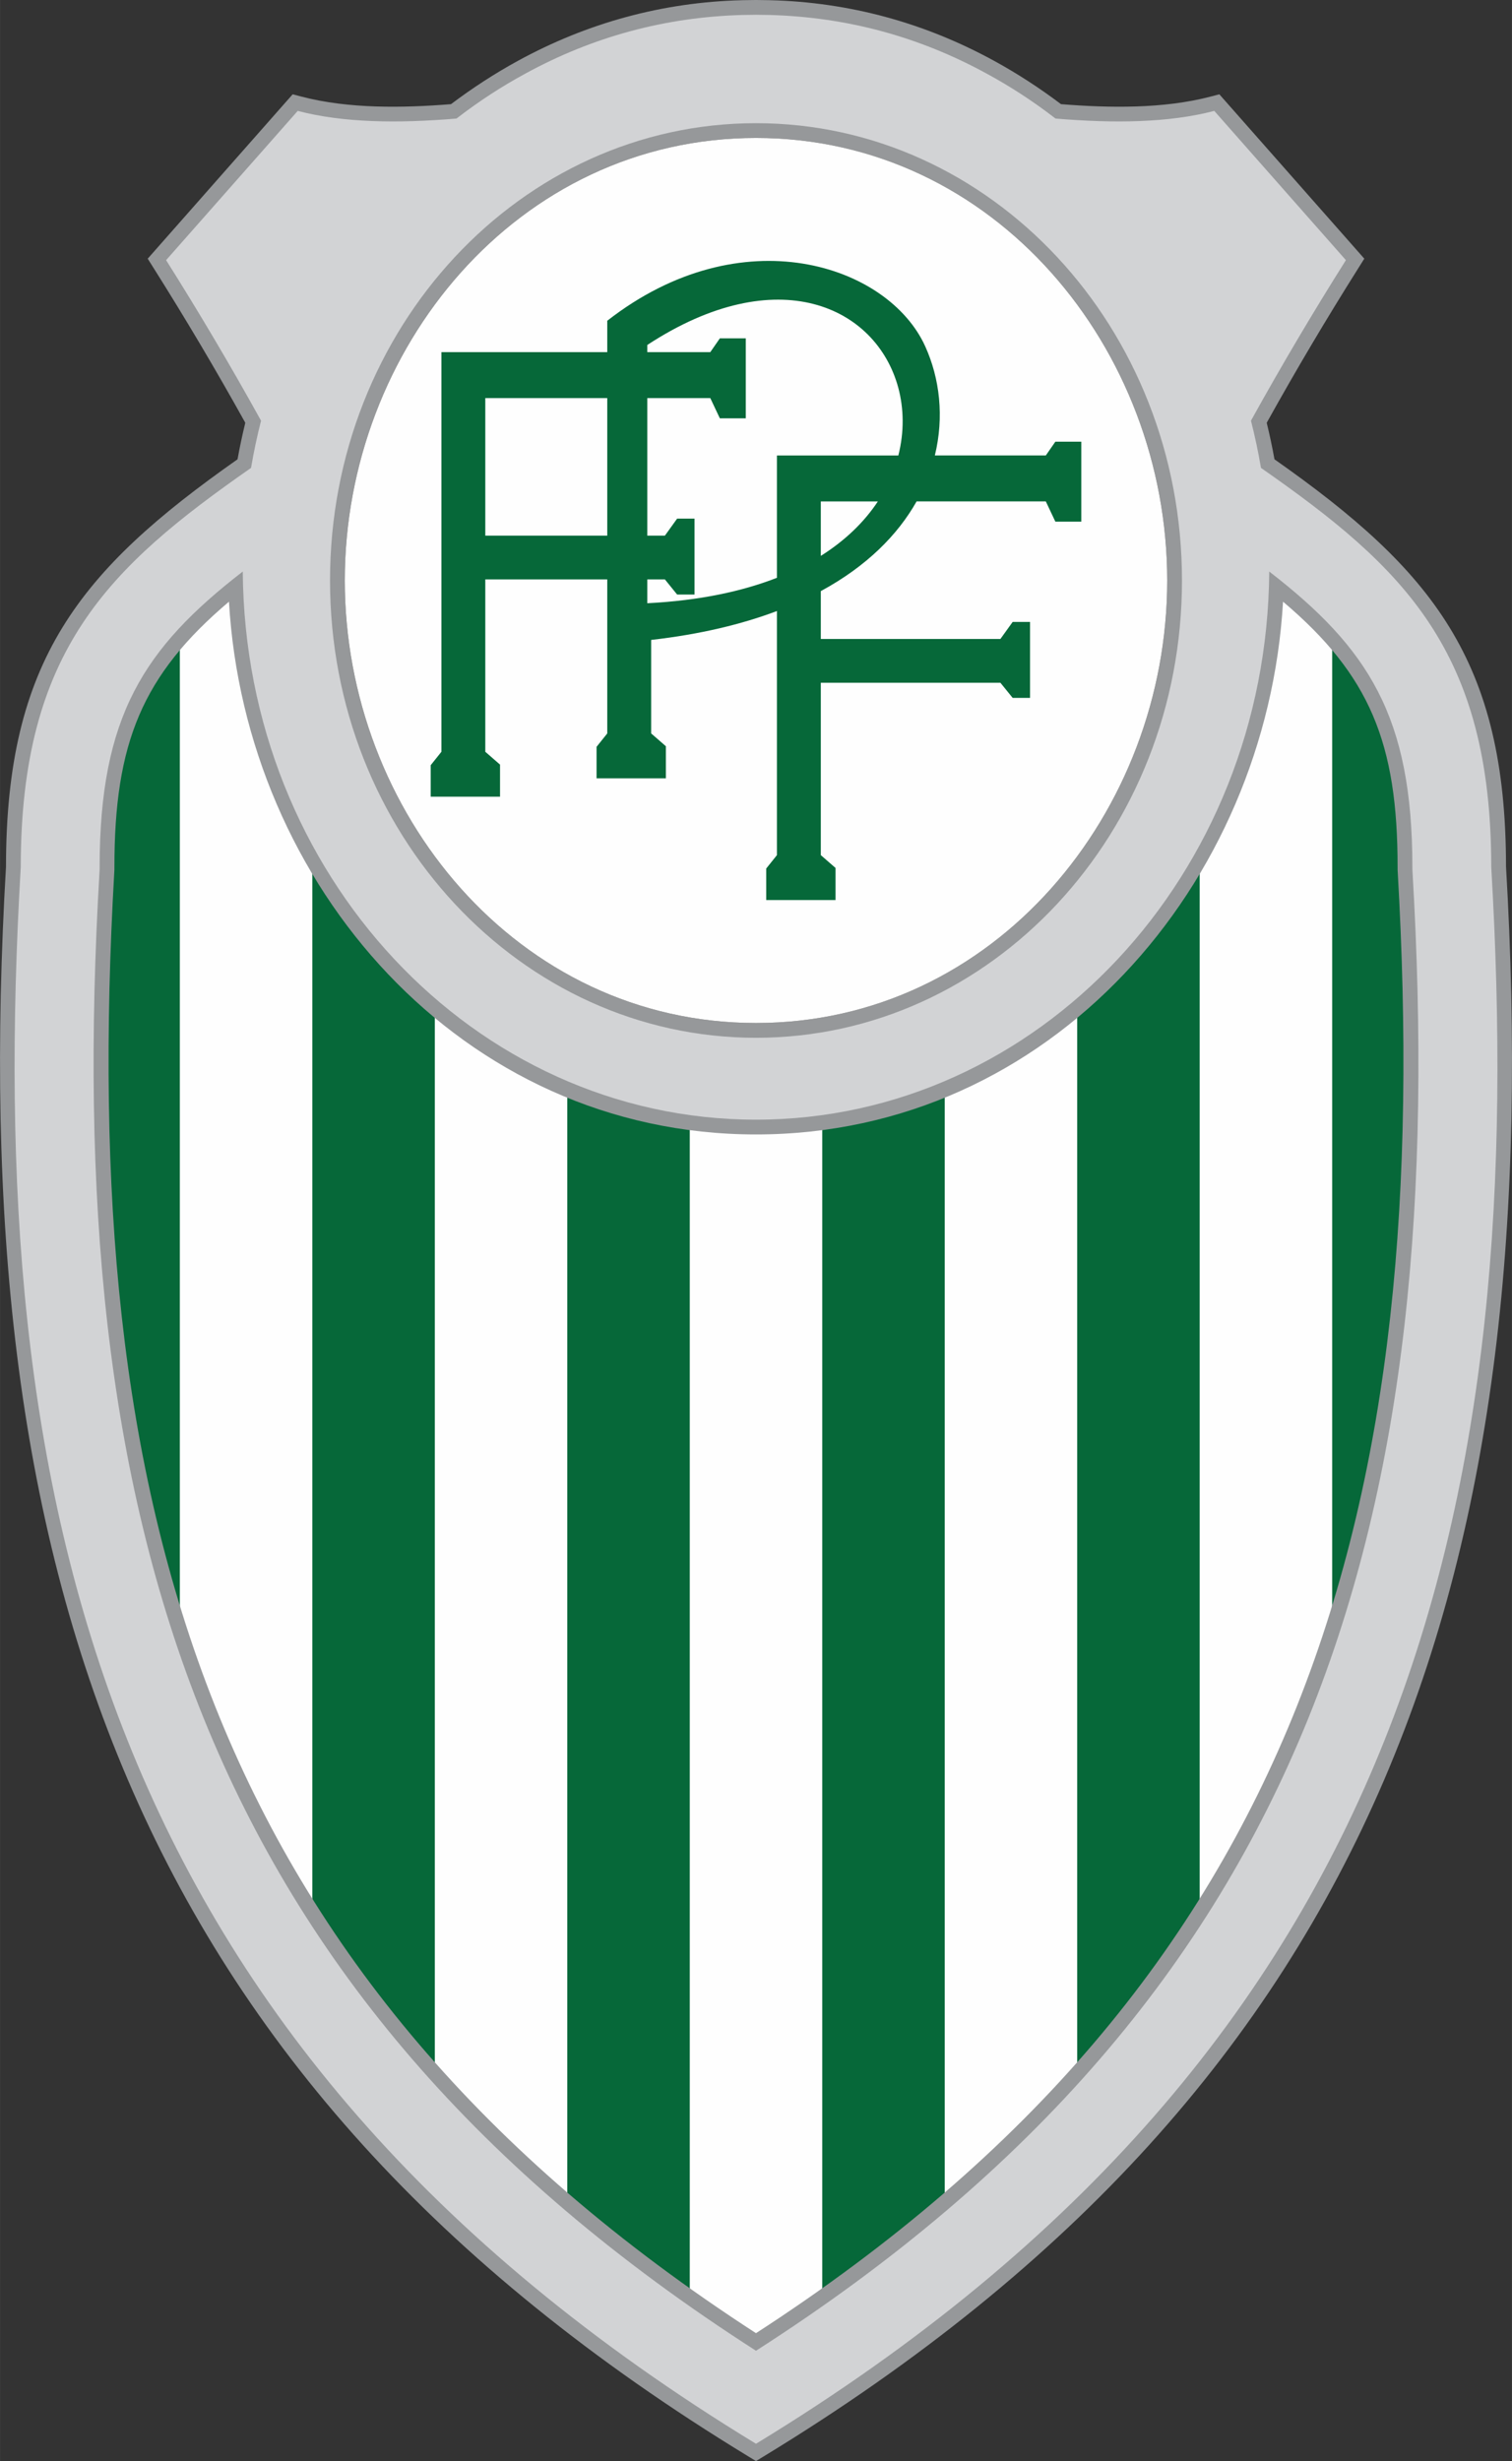 <?xml version="1.0" encoding="UTF-8"?>
<!DOCTYPE svg PUBLIC "-//W3C//DTD SVG 1.1//EN" "http://www.w3.org/Graphics/SVG/1.1/DTD/svg11.dtd">
<!-- Creator: CorelDRAW 2020 (64 Bit) -->
<svg xmlns="http://www.w3.org/2000/svg" xml:space="preserve" width="21.79mm" height="35.449mm" version="1.1" style="shape-rendering:geometricPrecision; text-rendering:geometricPrecision; image-rendering:optimizeQuality; fill-rule:evenodd; clip-rule:evenodd"
viewBox="0 0 5229.73 8508.18"
 xmlns:xlink="http://www.w3.org/1999/xlink"
 xmlns:xodm="http://www.corel.com/coreldraw/odm/2003">
 <rect x="0" y="0" width="5229.73" height="8508.18" fill="#333333" stroke="none"/>
 <defs>
  <style type="text/css">
   <![CDATA[
    .fil2 {fill:none}
    .fil0 {fill:#FEFEFE}
    .fil4 {fill:#D2D3D5}
    .fil3 {fill:#96989A}
    .fil1 {fill:#066839}
    .fil5 {fill:#066839;fill-rule:nonzero}
   ]]>
  </style>
    <clipPath id="id0">
     <path d="M4390.08 1975.84c-7.44,1047.96 -799.36,1894.98 -1775.21,1894.98 -975.86,0 -1767.77,-847.02 -1775.21,-1894.98 -342.26,264.68 -495.12,500.33 -495.12,1021.82l0 7.99 -0.46 7.97c-130.64,2227.78 335.08,3872.86 2270.79,5113.19 1935.71,-1240.33 2401.43,-2885.41 2270.79,-5113.19l-0.46 -7.97 0 -7.99c0,-521.49 -152.86,-757.14 -495.12,-1021.82z"/>
    </clipPath>
 </defs>
 <g id="Camada_x0020_1">
  <g id="_2853542999536">
   <path class="fil0" d="M4390.08 1975.84c-7.44,1047.96 -799.36,1894.98 -1775.21,1894.98 -975.86,0 -1767.77,-847.02 -1775.21,-1894.98 -342.26,264.68 -495.12,500.33 -495.12,1021.82l0 7.99 -0.46 7.97c-130.64,2227.78 335.08,3872.86 2270.79,5113.19 1935.71,-1240.33 2401.43,-2885.41 2270.79,-5113.19l-0.46 -7.97 0 -7.99c0,-521.49 -152.86,-757.14 -495.12,-1021.82z"/>
   <g style="clip-path:url(#id0)">
    <g>
     <g>
      <rect class="fil1" x="198.32" y="1552.94" width="423.65" height="6895.43"/>
      <rect class="fil1" x="1080.21" y="1552.94" width="423.65" height="6895.43"/>
      <rect class="fil1" x="1962.11" y="1552.94" width="423.65" height="6895.43"/>
      <rect class="fil1" x="2844" y="1552.94" width="423.65" height="6895.43"/>
      <rect class="fil1" x="3725.9" y="1552.94" width="423.65" height="6895.43"/>
      <rect class="fil1" x="4607.79" y="1552.94" width="423.65" height="6895.43"/>
     </g>
    </g>
   </g>
   <path class="fil2" d="M4390.08 1975.84c-7.44,1047.96 -799.36,1894.98 -1775.21,1894.98 -975.86,0 -1767.77,-847.02 -1775.21,-1894.98 -342.26,264.68 -495.12,500.33 -495.12,1021.82l0 7.99 -0.46 7.97c-130.64,2227.78 335.08,3872.86 2270.79,5113.19 1935.71,-1240.33 2401.43,-2885.41 2270.79,-5113.19l-0.46 -7.97 0 -7.99c0,-521.49 -152.86,-757.14 -495.12,-1021.82z"/>
   <path class="fil3" d="M20.64 2996.15c0.36,-711.54 252.95,-1023.48 800.94,-1408.31 7.63,-42.34 16.58,-84.46 26.81,-126.25 -100.71,-181.23 -206.53,-359.58 -317.15,-534.94l-20.4 -32.38 25.32 -28.71c151.73,-171.97 303.49,-343.98 455.25,-515.97l20.81 -23.57 30.43 7.94c162.63,42.55 349.62,39.53 517.2,26.16 73.47,-55.37 150.73,-105.72 231.47,-149.84 241.16,-131.81 500.47,-202.57 775.28,-209.6l2.81 -0.07c15.14,-0.38 30.31,-0.62 45.46,-0.62 15.14,0 30.31,0.24 45.46,0.62l2.81 0.07c274.98,7.03 533.98,77.72 775.28,209.6 80.74,44.11 158,94.47 231.47,149.84 167.58,13.37 354.57,16.39 517.2,-26.16l30.43 -7.94 20.81 23.57c151.76,171.99 303.52,344.01 455.25,515.97l25.32 28.71 -20.4 32.38c-110.62,175.35 -216.44,353.7 -317.15,534.94 10.22,41.79 19.2,83.91 26.81,126.27 547.99,384.81 800.58,696.75 800.94,1408.29 140.53,2401.43 -407.03,4181.2 -2567.66,5495.88l-26.57 16.15 -26.57 -16.15c-2160.62,-1314.68 -2708.18,-3094.46 -2567.66,-5495.88zm2594.23 5069.89c1905.59,-1233.89 2344.74,-2865.99 2219.76,-5049.49l-0.53 -9.43 0 -9.46c0,-429.4 -96.1,-663.49 -396.28,-917.61 -56.23,976.63 -802.52,1841.87 -1822.95,1841.87 -1020.43,0 -1766.72,-865.24 -1822.95,-1841.87 -300.18,254.12 -396.28,488.21 -396.28,917.61l0 9.46 -0.53 9.43c-124.97,2183.5 314.17,3815.59 2219.76,5049.49zm0 -7589.11c-826.12,0 -1422.3,730.64 -1422.3,1529.85 0,799.21 596.19,1529.85 1422.3,1529.85 826.12,0 1422.3,-730.64 1422.3,-1529.85 0,-799.21 -596.19,-1529.85 -1422.3,-1529.85z"/>
   <path class="fil4" d="M2659.01 51.7l2.81 0.07c267.01,7.25 517.75,75 752.1,203.36 80.96,43.97 158.41,94.37 231.66,150.68l5.3 4.03c203.43,17.06 391.65,14.78 549.14,-26.43 151.76,171.99 303.49,343.98 455.25,515.97 -113.19,179.43 -222.8,364.24 -328.38,555.02 13.63,53.5 25.25,107.88 34.59,163.14 492.86,343.62 796.52,631.4 796.52,1380.11 126.99,2165.78 -262.04,4062.75 -2543.13,5450.71 -2281.08,-1387.96 -2670.12,-3284.93 -2543.13,-5450.71 0,-748.71 303.66,-1036.49 796.52,-1380.11 9.36,-55.25 20.95,-109.64 34.59,-163.14 -105.58,-190.78 -215.19,-375.59 -328.38,-555.02 151.76,-171.99 303.49,-343.98 455.25,-515.97 157.49,41.21 345.71,43.49 549.14,26.43l5.3 -4.03c73.25,-56.31 150.7,-106.71 231.66,-150.68 234.35,-128.36 485.06,-196.09 752.1,-203.36l2.81 -0.07c14.66,-0.36 29.38,-0.6 44.14,-0.6 14.76,0 29.47,0.22 44.14,0.6zm1731.08 1924.14c-7.44,1047.96 -799.36,1894.98 -1775.21,1894.98 -975.86,0 -1767.77,-847.02 -1775.21,-1894.98 -342.26,264.68 -495.12,500.33 -495.12,1021.82l0 7.99 -0.46 7.97c-130.64,2227.78 335.08,3872.86 2270.79,5113.19 1935.71,-1240.33 2401.43,-2885.41 2270.79,-5113.19l-0.46 -7.97 0 -7.99c0,-521.49 -152.86,-757.14 -495.12,-1021.82zm-1775.21 -1550.01c813.76,0 1473.4,707.79 1473.4,1580.95 0,873.16 -659.65,1580.95 -1473.4,1580.95 -813.76,0 -1473.4,-707.79 -1473.4,-1580.95 0,-873.16 659.65,-1580.95 1473.4,-1580.95z"/>
   <path class="fil0" d="M2614.87 476.93c-826.12,0 -1422.3,730.64 -1422.3,1529.85 0,799.21 596.19,1529.85 1422.3,1529.85 826.12,0 1422.3,-730.64 1422.3,-1529.85 0,-799.21 -596.19,-1529.85 -1422.3,-1529.85z"/>
   <path class="fil5" d="M3562.76 2412.66l-60.15 0 -42.36 -52.3 -621.22 0 0 595.92 50.93 44.33 0 110.93 -239.75 0 0 -108.96 37.03 -46.3 0 -843.9c-121.9,45.99 -266.05,80.69 -435.04,99.94l0 323.2 50.93 44.33 0 110.93 -239.75 0 0 -108.96 37.03 -46.3 0 -532.42 -421.89 0 0 595.92 50.93 44.33 0 110.93 -239.75 0 0 -108.96 37.03 -46.3 0 -1381.67 573.67 0 0 -108.48c464.97,-362.78 971.49,-193.42 1099.54,88.06 50.69,111.41 66.03,244.62 33.53,377.68l383.78 0 33.07 -47.64 89.67 0 0 276.47 -89.67 0 -33.07 -69.99 -446.92 0c-65.21,115.66 -172.62,224.24 -331.31,310.12l0 165.44 621.22 0 42.36 -58.87 60.15 0 0 262.52zm-1462.34 -560.9l0 -475.56 -421.89 0 0 475.56 421.89 0zm301.84 203.65l-60.15 0 -42.36 -52.3 -60.84 0 0 82.37c180.06,-9.19 328.19,-41.04 448.34,-87.96l0 -422.9 419.97 0c20.76,-81.72 19.15,-162.97 -0.43,-235.02 -75.77,-278.75 -416.97,-442.03 -867.88,-147.05l0 24.82 217.86 0 33.07 -47.64 89.67 0 0 276.47 -89.67 0 -33.07 -69.99 -217.86 0 0 475.56 60.84 0 42.36 -58.87 60.15 0 0 262.52zm634.16 -321.95l-197.38 0 0 188.31c87.12,-54.87 151.93,-119.6 197.38,-188.31z"/>
  </g>
 </g>
</svg>
